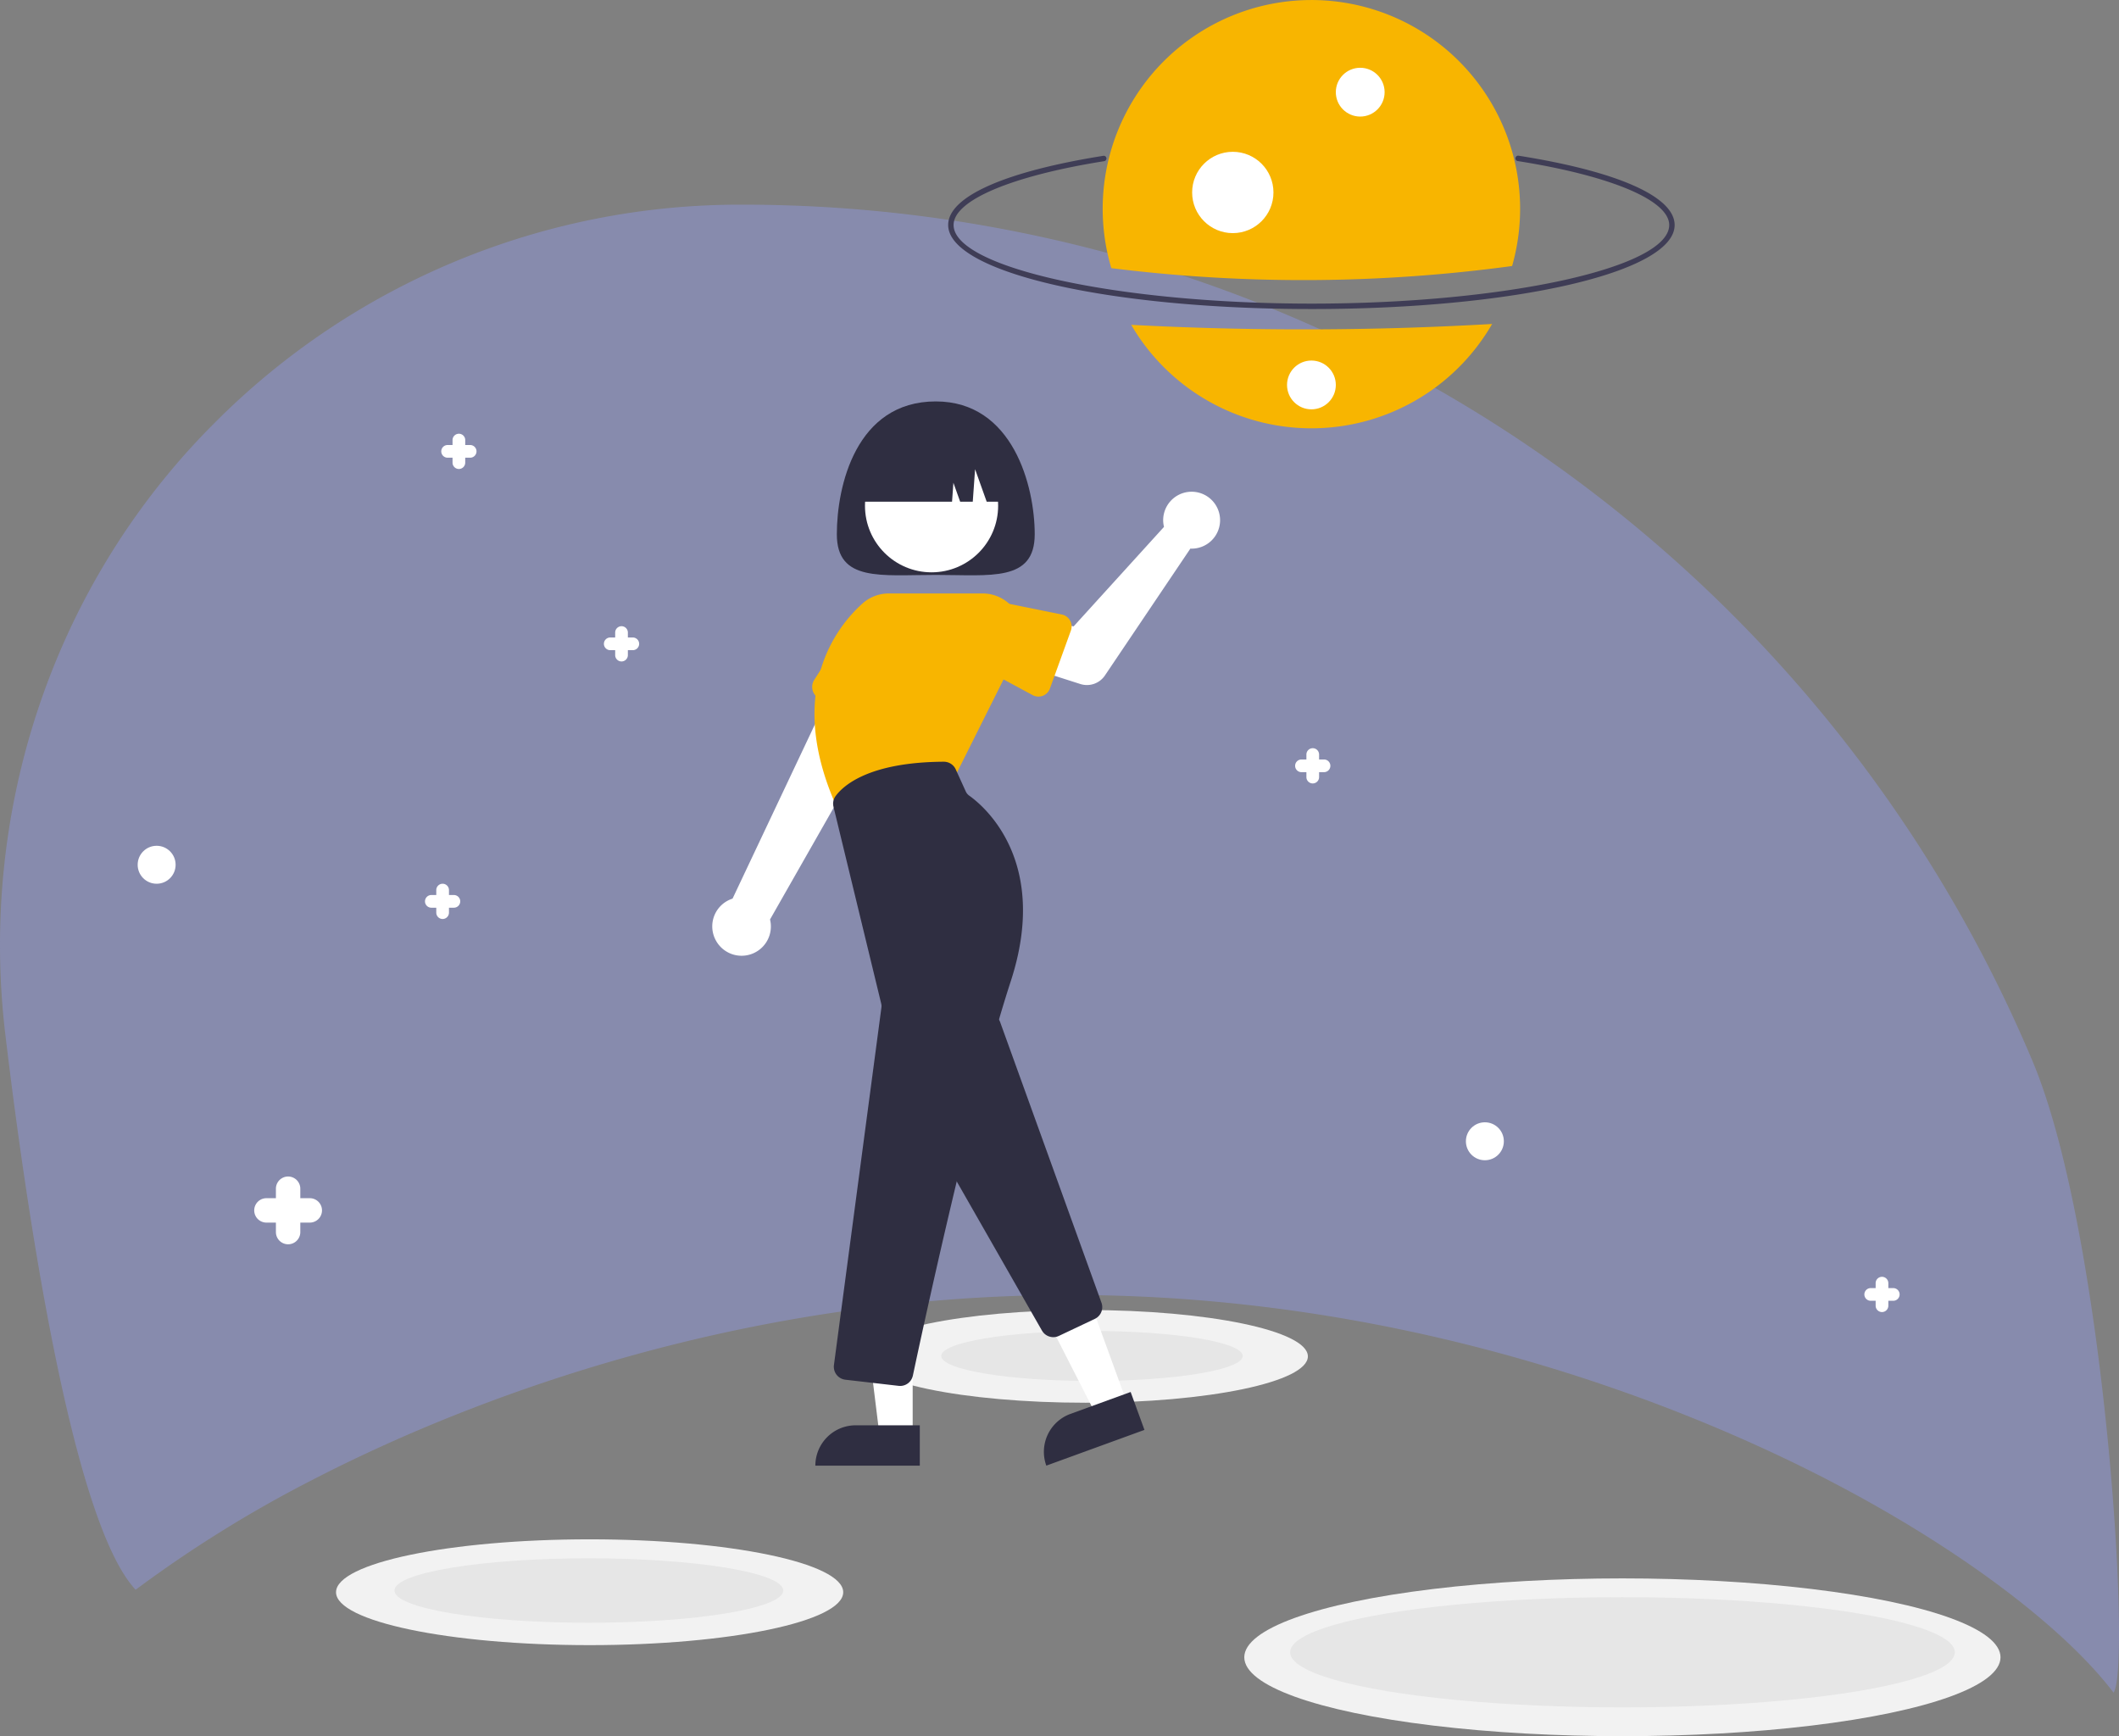 <?xml version="1.0" encoding="UTF-8" standalone="no"?>
<svg
   xmlns:dc="http://purl.org/dc/elements/1.1/"
   xmlns:cc="http://creativecommons.org/ns#"
   xmlns:rdf="http://www.w3.org/1999/02/22-rdf-syntax-ns#"
   xmlns:svg="http://www.w3.org/2000/svg"
   xmlns="http://www.w3.org/2000/svg"
   xmlns:sodipodi="http://sodipodi.sourceforge.net/DTD/sodipodi-0.dtd"
   xmlns:inkscape="http://www.inkscape.org/namespaces/inkscape"
   id="a440bc83-d4cf-42ba-bc9f-600e72f10f51"
   data-name="Layer 1"
   width="781.723"
   height="640.45"
   viewBox="0 0 781.723 640.45"
   version="1.1"
   sodipodi:docname="background_svg.svg"
   inkscape:version="1.0.2 (e86c870879, 2021-01-15, custom)">
  <rect x="0" y="0" width="781.723" height="640.45" fill="#808080" stroke="none"/>
  <defs
     id="defs79" />
  <sodipodi:namedview
     pagecolor="#ffffff"
     bordercolor="#666666"
     borderopacity="1"
     objecttolerance="10"
     gridtolerance="10"
     guidetolerance="10"
     inkscape:pageopacity="0"
     inkscape:pageshadow="2"
     inkscape:window-width="1920"
     inkscape:window-height="1002"
     id="namedview77"
     showgrid="false"
     inkscape:zoom="0.92742525"
     inkscape:cx="264.6859"
     inkscape:cy="330.62336"
     inkscape:window-x="-8"
     inkscape:window-y="-8"
     inkscape:window-maximized="1"
     inkscape:current-layer="a440bc83-d4cf-42ba-bc9f-600e72f10f51"
     inkscape:document-rotation="0" />
  <path
     d="M319.931,670.934C369.269,645.357,471.26,602.451,600,602.451s230.731,42.907,280.069,68.483c48.032,24.9,86.661,54.258,104.858,78.211,6.633-9.028-3.102-169.642-30.044-233.34A516.235,516.235,0,0,0,478.82,200.25a273.27,273.27,0,0,0-194.505,80.567q-1.624,1.624-3.217,3.269c-57.017,58.899-83.64,140.844-73.92,222.242,6.92,57.952,23.976,179.165,48.074,204.866A458.813,458.813,0,0,1,319.931,670.934Z"
     transform="translate(-205.213 -124.75)"
     fill="#f2f2f2"
     id="path2"
     style="fill:#878bad;fill-opacity:1" />
  <ellipse
     cx="400.52"
     cy="500.35"
     rx="81.969"
     ry="17.1"
     fill="#f2f2f2"
     id="ellipse4" />
  <path
     d="M689.003,238.75c-75.14-.007-133.999-13.629-133.997-31.012.001-10.422,20.858-19.719,57.222-25.506a1,1,0,1,1,.314,1.975c-34.255,5.452-55.536,14.469-55.537,23.531-.001,15.72,60.446,29.005,131.997,29.012s132.001-13.268,132.003-28.988c.001-9.101-21.414-18.143-55.888-23.598a1,1,0,1,1,.313-1.976c36.591,5.79,57.576,15.111,57.575,25.574C823.005,225.145,764.143,238.757,689.003,238.75Z"
     transform="translate(-205.213 -124.75)"
     fill="#3f3d56"
     id="path6" />
  <path
     d="M622.524,244.582a76.983,76.983,0,0,0,133.15-.324A1211.979,1211.979,0,0,1,622.524,244.582Z"
     transform="translate(-205.213 -124.75)"
     fill="#6c63ff"
     id="path8"
     style="fill:#f8b500;fill-opacity:1" />
  <path
     d="M763.047,222.88a76.997,76.997,0,1,0-147.857.786A572.233,572.233,0,0,0,763.047,222.88Z"
     transform="translate(-205.213 -124.75)"
     fill="#6c63ff"
     id="path10"
     style="fill:#f8b500;fill-opacity:1" />
  <circle
     cx="501.799"
     cy="34"
     r="9"
     fill="#fff"
     id="circle12" />
  <circle
     cx="454.794"
     cy="70.997"
     r="15"
     fill="#fff"
     id="circle14" />
  <circle
     cx="483.799"
     cy="142"
     r="9"
     fill="#fff"
     id="circle16" />
  <ellipse
     cx="402.84"
     cy="500.204"
     rx="55.605"
     ry="9.218"
     fill="#e6e6e6"
     id="ellipse18" />
  <ellipse
     cx="217.52"
     cy="587.353"
     rx="93.552"
     ry="19.516"
     fill="#f2f2f2"
     id="ellipse20" />
  <ellipse
     cx="598.52"
     cy="611.35"
     rx="139.491"
     ry="29.1"
     fill="#f2f2f2"
     id="ellipse22" />
  <ellipse
     cx="217.235"
     cy="586.726"
     rx="71.711"
     ry="11.888"
     fill="#e6e6e6"
     id="ellipse24" />
  <ellipse
     cx="598.551"
     cy="609.501"
     rx="122.603"
     ry="20.324"
     fill="#e6e6e6"
     id="ellipse26" />
  <circle
     cx="57.787"
     cy="319"
     r="7"
     fill="#fff"
     id="circle28" />
  <circle
     cx="547.787"
     cy="421"
     r="7"
     fill="#fff"
     id="circle30" />
  <path
     d="M513.933,321.83c0,17.673,16.342,15,36.5,15s36.5,2.673,36.5-15-7.982-49-36.5-49C520.933,272.83,513.933,304.157,513.933,321.83Z"
     transform="translate(-205.213 -124.75)"
     fill="#2f2e41"
     id="path32" />
  <path
     d="M469.207,471.483a10.743,10.743,0,0,1,6.253-15.24l41.816-88.459,19.128,13.413-47.119,82.735a10.801,10.801,0,0,1-20.078,7.551Z"
     transform="translate(-205.213 -124.75)"
     fill="#ffb8b8"
     id="path34"
     style="fill:#ffffff;fill-opacity:1" />
  <path
     d="M505.039,379.529a4.812,4.812,0,0,1,.552-3.973l13.001-20.382a13.377,13.377,0,0,1,24.456,10.85l-6.549,23.353a4.817,4.817,0,0,1-6.604,3.096l-22.209-9.931A4.811,4.811,0,0,1,505.039,379.529Z"
     transform="translate(-205.213 -124.75)"
     fill="#6c63ff"
     id="path36"
     style="fill:#f8b500;fill-opacity:1" />
  <polygon
     points="415.837 517.679 404.317 521.874 382.656 479.436 399.658 473.245 415.837 517.679"
     fill="#ffb8b8"
     id="polygon38"
     style="fill:#ffffff;fill-opacity:1" />
  <path
     d="M602.385,644.381h23.644a0,0,0,0,1,0,0v14.887a0,0,0,0,1,0,0H587.498a0,0,0,0,1,0,0v0A14.887,14.887,0,0,1,602.385,644.381Z"
     transform="translate(-391.604 122.176) rotate(-20.007)"
     fill="#2f2e41"
     id="path40" />
  <path
     d="M589.601,615.585l-43.887-76.802a4.822,4.822,0,0,1,.052-4.868l19.762-32.937a4.817,4.817,0,0,1,8.661.841l37.364,103.468a4.799,4.799,0,0,1-2.469,5.99l-13.239,6.271a4.773,4.773,0,0,1-2.044.459A4.84,4.84,0,0,1,589.601,615.585Z"
     transform="translate(-205.213 -124.75)"
     fill="#2f2e41"
     id="path42" />
  <circle
     cx="343.662"
     cy="186.56"
     r="24.561"
     fill="#ffb8b8"
     id="circle44"
     style="fill:#ffffff;fill-opacity:1" />
  <path
     d="M513.94,422.561c-19.342-42.889.157-66.859,9.439-75.173a14.557,14.557,0,0,1,9.73-3.721h34.599a14.576,14.576,0,0,1,13.038,21.095l-23.13,46.259-43.488,11.96Z"
     transform="translate(-205.213 -124.75)"
     fill="#6c63ff"
     id="path46"
     style="fill:#f8b500;fill-opacity:1" />
  <polygon
     points="336.698 529.276 324.438 529.275 318.606 481.987 336.7 481.988 336.698 529.276"
     fill="#ffb8b8"
     id="polygon48"
     style="fill:#ffffff;fill-opacity:1" />
  <path
     d="M315.681,525.772h23.644a0,0,0,0,1,0,0v14.887a0,0,0,0,1,0,0H300.794a0,0,0,0,1,0,0v0A14.887,14.887,0,0,1,315.681,525.772Z"
     fill="#2f2e41"
     id="path50" />
  <path
     d="M536.716,635.973l-19.629-2.264a4.818,4.818,0,0,1-4.223-5.42l17.518-131.9a3.75,3.75,0,0,0-.073-1.377l-17.608-72.645a4.761,4.761,0,0,1,.754-3.926c2.73-3.764,12.086-12.537,39.914-12.703h.03a4.834,4.834,0,0,1,4.397,2.827l3.712,8.166a3.763,3.763,0,0,0,1.253,1.513c5.11,3.617,29.862,23.918,15.328,68.489C563.806,530.54,545.504,615.587,541.98,632.191a4.791,4.791,0,0,1-4.698,3.814A4.925,4.925,0,0,1,536.716,635.973Z"
     transform="translate(-205.213 -124.75)"
     fill="#2f2e41"
     id="path52" />
  <path
     d="M634.355,317.474a10.527,10.527,0,0,0,.273,1.635l-33.347,36.708-11.778-2.538-6.154,17.274,20.413,6.52A8,8,0,0,0,612.831,373.921l31.521-46.795a10.497,10.497,0,1,0-9.997-9.651Z"
     transform="translate(-205.213 -124.75)"
     fill="#ffb8b8"
     id="path54"
     style="fill:#ffffff;fill-opacity:1" />
  <path
     d="M600.271,357.373l-7.731,21.372a4.5,4.5,0,0,1-6.366,2.431L566.226,370.429A12.497,12.497,0,0,1,574.797,346.95l22.136,4.482a4.5,4.5,0,0,1,3.337,5.941Z"
     transform="translate(-205.213 -124.75)"
     fill="#6c63ff"
     id="path56"
     style="fill:#f8b500;fill-opacity:1" />
  <path
     d="M578.933,309.83v0H569.218l-4.286-12-.857,12h-4.643l-2.5-7-.5,7h-34.5v0a26,26,0,0,1,26-26h5A26,26,0,0,1,578.933,309.83Z"
     transform="translate(-205.213 -124.75)"
     fill="#2f2e41"
     id="path58" />
  <path
     d="M319.5,566.75H316v-3.5a4.5,4.5,0,0,0-9,0v3.5h-3.5a4.5,4.5,0,0,0,0,9H307v3.5a4.5,4.5,0,0,0,9,0v-3.5h3.5a4.5,4.5,0,0,0,0-9Z"
     transform="translate(-205.213 -124.75)"
     fill="#fff"
     id="path60" />
  <path
     d="M438.66,359.91h-1.82v-1.82a2.34,2.34,0,1,0-4.68,0v1.82h-1.82a2.34,2.34,0,1,0,0,4.68h1.82v1.82a2.34,2.34,0,1,0,4.68,0v-1.82h1.82a2.34,2.34,0,1,0,0-4.68Z"
     transform="translate(-205.213 -124.75)"
     fill="#fff"
     id="path66" />
  <path
     d="M903.66,599.91h-1.82v-1.82a2.34,2.34,0,0,0-4.68,0v1.82h-1.82a2.34,2.34,0,0,0,0,4.68h1.82v1.82a2.34,2.34,0,0,0,4.68,0v-1.82h1.82a2.34,2.34,0,0,0,0-4.68Z"
     transform="translate(-205.213 -124.75)"
     fill="#fff"
     id="path68" />
  <path
     d="M693.66,404.91h-1.82v-1.82a2.34,2.34,0,0,0-4.68,0v1.82h-1.82a2.34,2.34,0,0,0,0,4.68h1.82v1.82a2.34,2.34,0,0,0,4.68,0v-1.82h1.82a2.34,2.34,0,1,0,0-4.68Z"
     transform="translate(-205.213 -124.75)"
     fill="#fff"
     id="path70" />
  <path
     d="M372.66,454.91h-1.82v-1.82a2.34,2.34,0,1,0-4.68,0v1.82h-1.82a2.34,2.34,0,1,0,0,4.68h1.82v1.82a2.34,2.34,0,1,0,4.68,0v-1.82h1.82a2.34,2.34,0,1,0,0-4.68Z"
     transform="translate(-205.213 -124.75)"
     fill="#fff"
     id="path72" />
  <path
     d="M378.66,288.91h-1.82v-1.82a2.34,2.34,0,1,0-4.68,0v1.82h-1.82a2.34,2.34,0,1,0,0,4.68h1.82v1.82a2.34,2.34,0,1,0,4.68,0v-1.82h1.82a2.34,2.34,0,1,0,0-4.68Z"
     transform="translate(-205.213 -124.75)"
     fill="#fff"
     id="path74" />
</svg>
